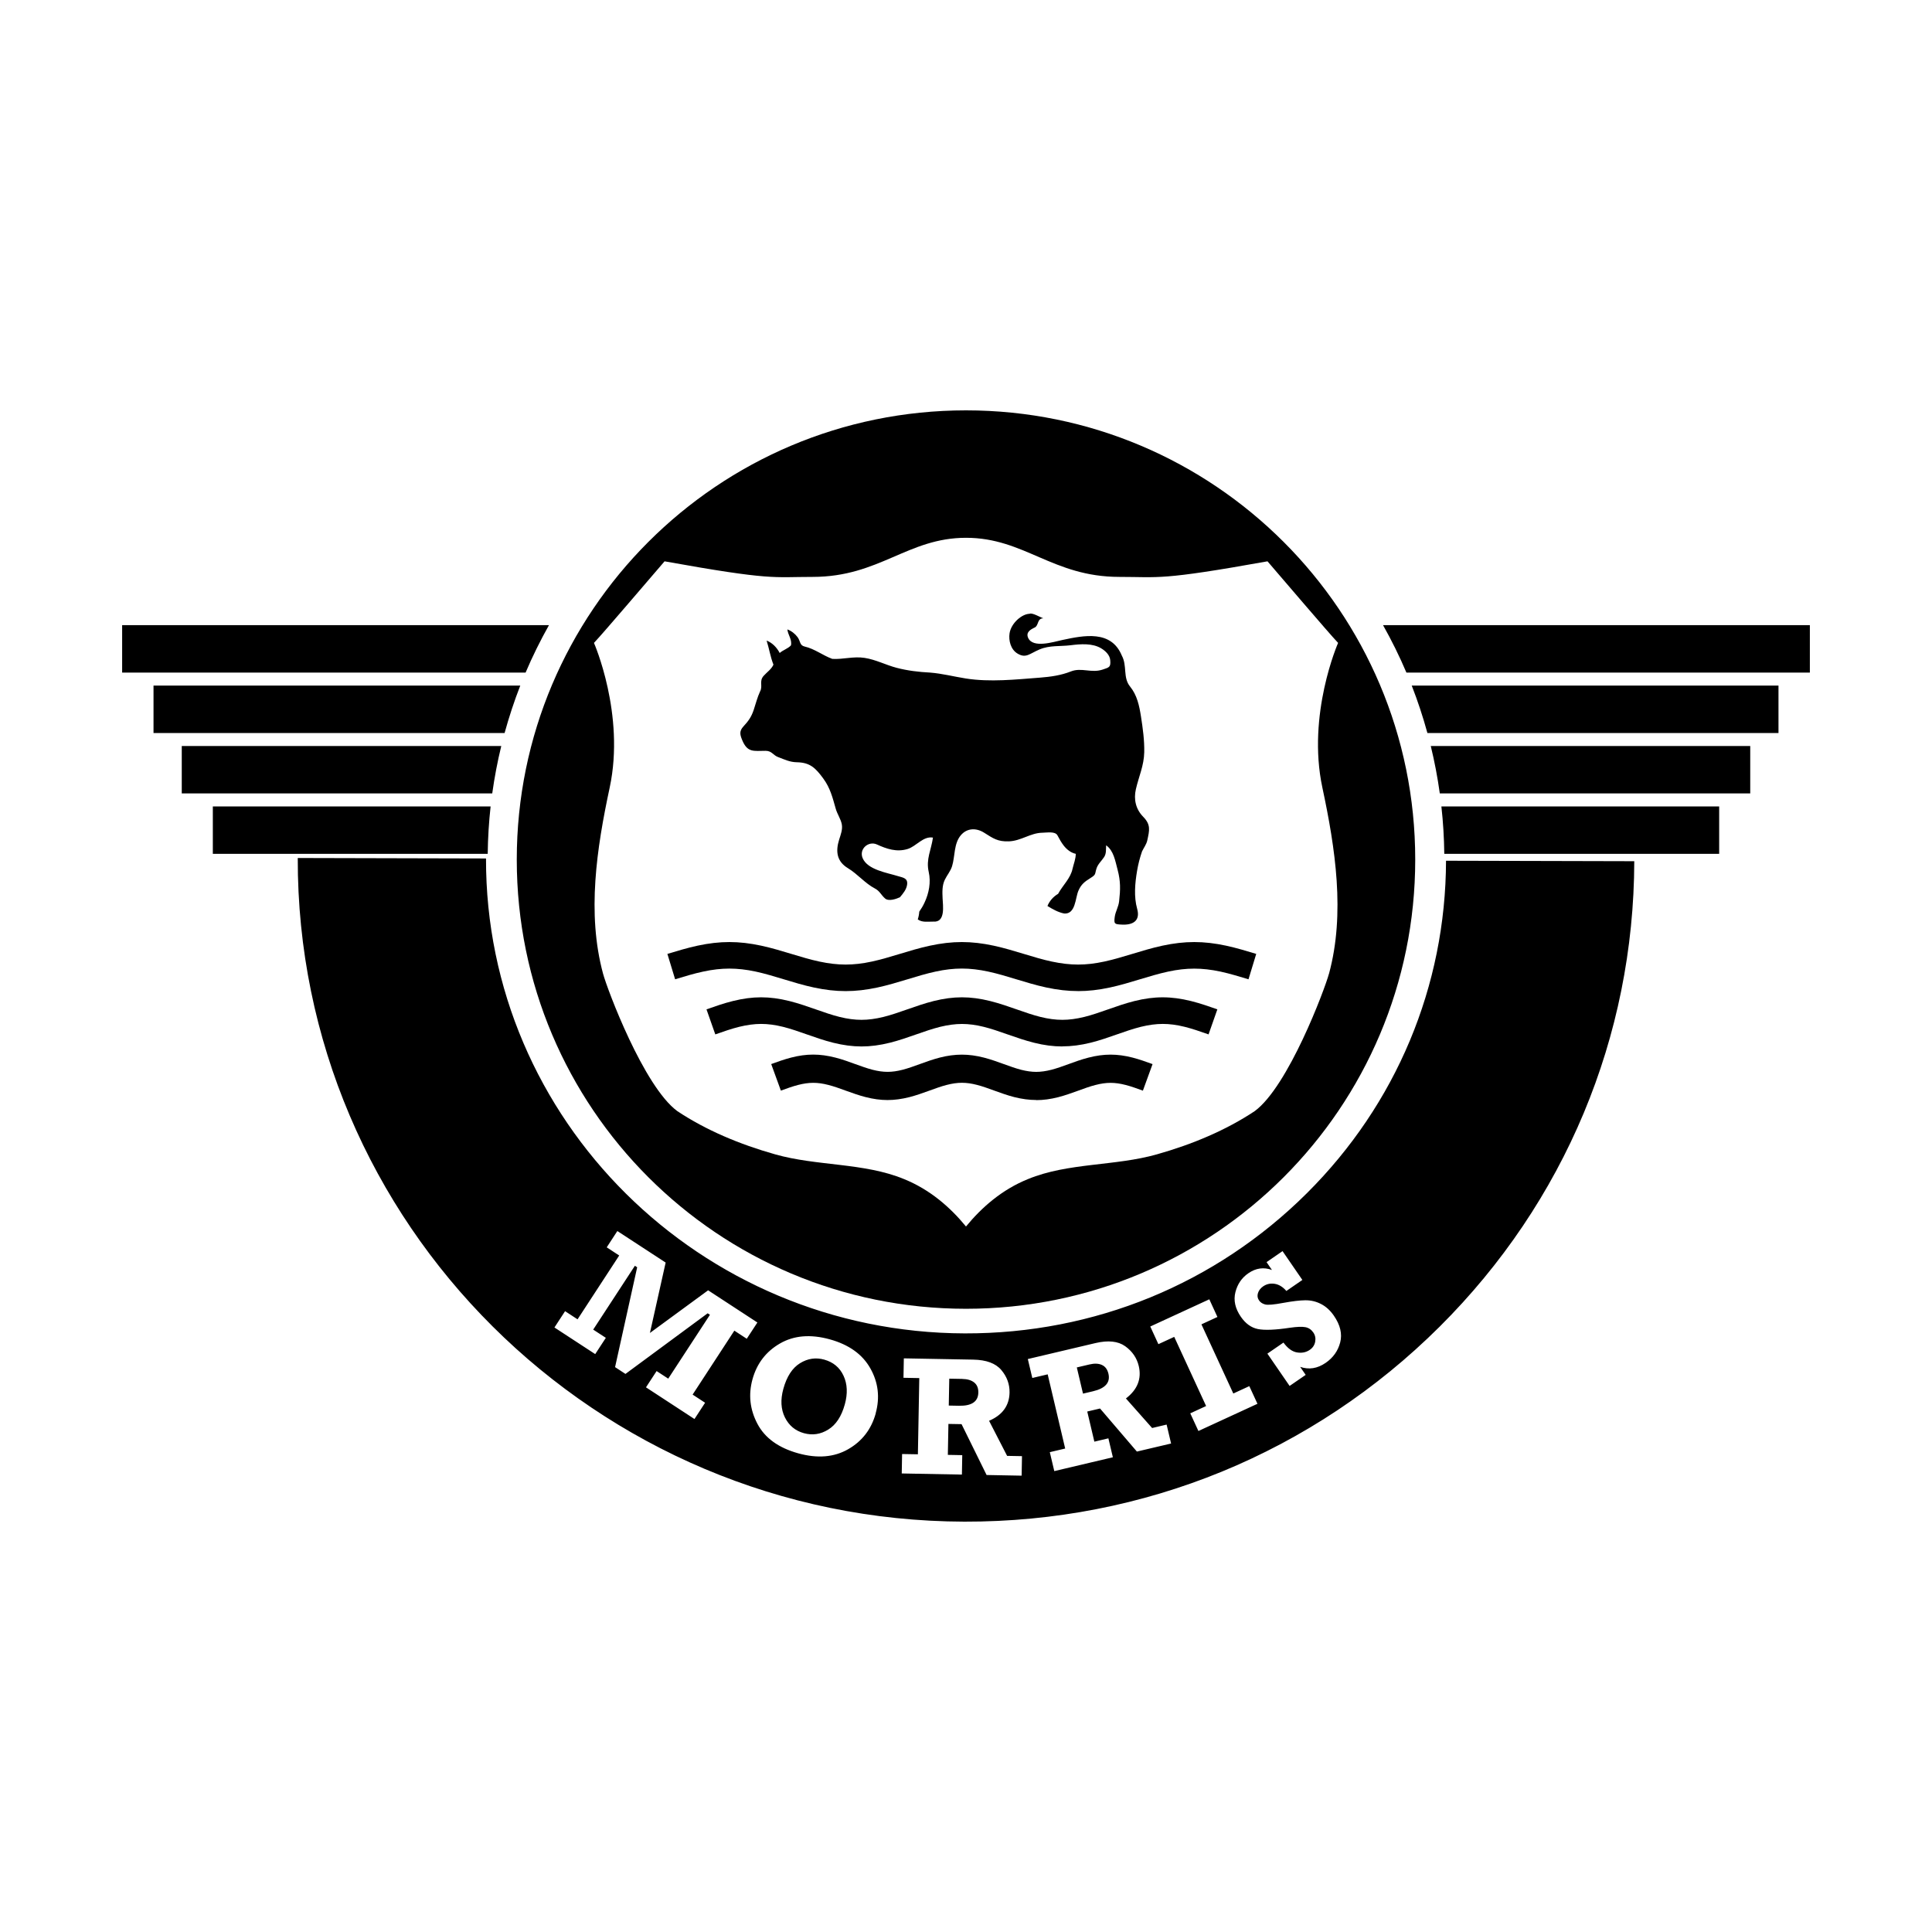 <?xml version="1.0" encoding="UTF-8"?>
<svg id="Layer_1" data-name="Layer 1" xmlns="http://www.w3.org/2000/svg" width="500" height="500" viewBox="0 0 500 500">
  <rect width="500" height="500" fill="none" stroke-width="0"/>
  <g>
    <path d="M266.45,158.85c.66-.37,2.87.95,3.55,1.17-1.64,0-1.14,1.88-2.22,2.38-1.12.52-2.33,1.25-1.7,2.67,1.24,2.78,6.55,1.05,8.9.55,5.53-1.18,12.58-2.62,15.33,4.01,1.46,2.68.25,5.7,2.14,8.03,1.83,2.25,2.39,4.94,2.83,7.74.48,3.07.91,6.15.85,9.27-.07,3.47-1.4,6.25-2.16,9.56-.61,2.64-.04,5.17,1.88,7.14,2.01,2.06,1.65,3.47,1.06,6.15-.23,1.03-.9,1.88-1.35,2.82-.57,1.65-1,3.34-1.29,5.06-.54,3.2-.85,6.67.03,9.81.88,3.15-1.17,4.25-4.09,4.07-1.77-.1-1.96-.16-1.71-2.02.19-1.38.97-2.55,1.13-4.02.34-3.03.4-5.16-.39-8.14-.63-2.34-1.01-4.93-2.97-6.34-.08,1.06.09,2.11-.52,3.04-.65.99-1.62,1.82-1.98,2.98-.47,1.47-.05,1.52-1.56,2.46-1.5.93-2.42,1.64-3.13,3.31-.81,1.9-.7,6.05-3.65,5.87-1.58-.31-2.99-1.12-4.35-1.95.55-1.33,1.52-2.42,2.76-3.15,1.18-2.2,3.22-3.98,3.74-6.51.3-1.27.82-2.51.83-3.84-1.28-.28-2.31-1.11-3.11-2.12-.64-.82-1.14-1.74-1.63-2.66-.59-1.1-2.7-.7-3.94-.68-3.04.05-5.49,2.12-8.64,2.23-2.89.1-4.07-.77-6.4-2.24-2.01-1.27-4.39-1.25-6.01.64-1.86,2.18-1.49,5.45-2.28,8.02-.4,1.3-1.31,2.33-1.89,3.54-.7,1.46-.64,3.13-.57,4.71.08,1.97.82,6.38-2.43,6.1-1.33-.02-2.83.28-3.99-.57.21-.65.34-1.32.39-2.01.52-.74.98-1.52,1.36-2.34,1.15-2.45,1.69-5.27,1.08-7.95-.75-3.29.65-5.67,1.1-8.87-2.54-.44-4.31,2.26-6.56,2.95-2.84.87-5.42-.02-7.96-1.18-2.18-.98-4.67,1.18-3.68,3.54,1.28,3.04,6.34,3.78,9.12,4.65,1.27.39,2.58.49,2.4,2.13-.14,1.31-1.05,2.38-1.87,3.35-.94.44-2.89,1.11-3.81.34-1.04-.88-1.38-1.95-2.68-2.62-2.48-1.28-4.49-3.75-6.94-5.23-2.86-1.72-3.29-4.26-2.29-7.44.4-1.27.94-2.61.67-3.97-.27-1.36-1.18-2.63-1.56-3.99-.83-2.91-1.42-5.37-3.24-7.84-1.95-2.64-3.35-4.13-6.83-4.19-1.81-.03-3.15-.7-4.82-1.33-1.35-.49-1.63-1.63-3.27-1.63-3.09,0-4.7.55-6.08-2.85-.57-1.39-.73-2.29.35-3.46,1.27-1.37,2.05-2.45,2.66-4.28.53-1.59.93-3.22,1.63-4.74.81-1.43-.3-2.66.93-4.06.85-.96,2.01-1.7,2.55-2.91-.8-2.01-1.11-4.17-1.77-6.23,1.5.58,2.65,1.81,3.39,3.21.88-.79,2.1-1.09,2.91-1.97.33-1.48-.78-2.71-.93-4.13,1.05.39,1.97,1.1,2.64,2,.8,1.1.5,2.13,1.86,2.44,2.57.59,4.68,2.3,7.13,3.19,2.86.16,5.46-.71,8.36-.26,2.94.45,5.5,1.85,8.33,2.58,2.8.73,5.69,1.07,8.58,1.22,3.13.24,6.18,1.04,9.28,1.53,6.27.99,12.92.26,19.22-.22,2.71-.21,5.43-.59,7.97-1.6,2.77-1.1,5.28.51,8.24-.49,1.69-.57,2.11-.59,1.95-2.43-.11-1.33-1.23-2.39-2.32-3.05-2.31-1.4-5.4-1.13-7.96-.81-2.65.33-5.4-.03-8.03,1.09-2.59,1.1-3.48,2.35-5.64,1.09-1.84-1.07-2.37-3.45-2.11-5.23.39-2.67,3.22-5.09,5.22-5.09" stroke-width="0"/>
    <path d="M39.73,189.7h90.86c1.15-4.18,2.5-8.28,4.06-12.28H39.73v12.28ZM47.04,205.34h80.35c.58-4.16,1.36-8.26,2.34-12.28H47.04v12.28ZM31.61,174.07h104.41c1.79-4.22,3.82-8.31,6.05-12.28H31.61v12.28ZM55.08,220.98h71.14c.05-4.14.3-8.24.75-12.28H55.08v12.28ZM357.93,161.79c2.23,3.96,4.26,8.06,6.05,12.28h104.41v-12.28h-110.46ZM369.41,189.7h90.86v-12.28h-94.92c1.56,3.99,2.91,8.09,4.06,12.28ZM372.61,205.34h80.35v-12.28h-82.68c.98,4.02,1.76,8.11,2.34,12.28ZM373.78,220.98h71.14v-12.28h-71.89c.45,4.04.7,8.13.75,12.28Z" stroke-width="0"/>
    <path d="M249.03,356.86l-3.36-.06-.13,6.96,2.66.05c3.28.06,4.95-1.08,4.99-3.42.02-1.16-.34-2.02-1.08-2.61-.74-.59-1.77-.89-3.08-.91ZM285.16,353.24c-.86-.38-1.93-.43-3.21-.12l-3.27.77,1.6,6.78,2.59-.61c3.2-.75,4.53-2.27,3.99-4.55-.27-1.13-.83-1.88-1.69-2.26ZM213.32,351.87c-2.2-.61-4.29-.3-6.28.93-1.99,1.23-3.43,3.44-4.31,6.63-.78,2.82-.64,5.28.4,7.39,1.05,2.11,2.69,3.47,4.93,4.09,2.2.6,4.3.3,6.29-.94,2-1.23,3.43-3.41,4.29-6.53.77-2.79.66-5.26-.33-7.39-.99-2.14-2.66-3.53-5-4.18ZM374.23,222.76c-.08,32.45-12.87,63.01-36.02,86.05-23.58,23.47-55.01,36.35-88.5,36.27-68.5-.16-124.09-55.3-123.93-122.91l-48.72-.12c-.23,94.47,77.17,171.52,172.53,171.75,46.5.11,90.18-17.81,122.99-50.46,32.37-32.22,50.26-75,50.37-120.46l-48.72-.12ZM190.03,344.4l-10.78,16.52,3.23,2.11-2.75,4.21-12.55-8.2,2.75-4.21,3.01,1.96,10.79-16.52-.59-.39-21.27,15.69-2.69-1.76,5.72-25.84-.59-.39-10.79,16.52,3.27,2.13-2.75,4.21-10.55-6.89,2.75-4.22,3.23,2.11,10.78-16.52-3.23-2.11,2.75-4.22,12.5,8.16-4.07,18.22,15.06-11.04,12.75,8.33-2.75,4.21-3.23-2.11ZM226.64,365.78c-1.14,4.12-3.53,7.22-7.16,9.29-3.63,2.07-7.92,2.42-12.86,1.06-5.13-1.42-8.67-3.97-10.61-7.67-1.94-3.69-2.36-7.52-1.27-11.49,1.13-4.1,3.5-7.19,7.12-9.28,3.62-2.09,7.92-2.44,12.89-1.07,4.95,1.37,8.45,3.87,10.5,7.52,2.05,3.64,2.51,7.52,1.37,11.64ZM264.41,381.9l-9.08-.17-6.48-13.16-3.4-.06-.15,8.01,3.73.07-.09,5.03-15.57-.29.09-5.03,4.09.07.36-19.72-4.09-.08.09-5.03,17.97.33c3.38.06,5.8.96,7.26,2.69,1.46,1.73,2.17,3.68,2.13,5.83-.06,3.38-1.83,5.82-5.3,7.31l4.67,9.08,3.85.07-.09,5.03ZM294.23,375.67l-9.54-11.15-3.31.78,1.84,7.8,3.63-.86,1.16,4.9-15.16,3.58-1.16-4.9,3.98-.94-4.53-19.2-3.98.94-1.16-4.9,17.49-4.13c3.3-.78,5.87-.5,7.71.81,1.84,1.32,3.01,3.03,3.51,5.12.78,3.3-.33,6.1-3.32,8.4l6.78,7.65,3.75-.89,1.16,4.9-8.84,2.08ZM310.15,370.34l-2.11-4.57,4.1-1.89-8.25-17.9-4.1,1.89-2.1-4.57,15.28-7.04,2.1,4.57-4.14,1.91,8.25,17.9,4.14-1.91,2.11,4.57-15.28,7.04ZM346.84,347.42c-.57,2.19-1.82,3.95-3.75,5.28-2.15,1.48-4.36,1.83-6.61,1.04l1.43,2.08-4.16,2.86-5.75-8.36,4.16-2.86c1.1,1.5,2.27,2.35,3.52,2.55,1.25.21,2.36-.02,3.32-.69.75-.52,1.21-1.22,1.37-2.1.16-.88,0-1.67-.49-2.38-.52-.75-1.21-1.21-2.06-1.37-.86-.16-2.18-.11-3.98.15-3.78.57-6.54.68-8.28.34-1.74-.35-3.21-1.41-4.43-3.18-1.47-2.14-1.94-4.26-1.41-6.36.53-2.1,1.65-3.73,3.36-4.91,1.95-1.34,3.98-1.62,6.1-.84l-1.4-2.03,4.14-2.85,5.13,7.46-4.14,2.85c-.92-1.06-1.93-1.68-3.03-1.85-1.1-.17-2.09.05-2.97.65-.68.47-1.13,1.05-1.35,1.74s-.13,1.33.28,1.91c.35.51.87.85,1.57,1.04.7.19,2.28.05,4.73-.41,2.37-.43,4.26-.66,5.68-.67,1.42-.01,2.77.3,4.05.96,1.28.65,2.39,1.66,3.33,3.02,1.67,2.42,2.21,4.73,1.64,6.93Z" stroke-width="0"/>
    <path d="M250,106.2c-64.21,0-116.26,52.05-116.26,116.26s52.05,116.25,116.26,116.25,116.26-52.05,116.26-116.25-52.05-116.26-116.26-116.26ZM343.95,251.95c-1.12,4.14-10.54,29.2-19.22,35.6-7.44,4.95-16.17,8.61-25.31,11.19-10.82,3.08-23,2.13-33.36,6.4-6.75,2.72-11.99,7.32-16.06,12.28-4.07-4.96-9.3-9.55-16.05-12.28-10.36-4.27-22.54-3.32-33.36-6.4-9.14-2.58-17.87-6.24-25.31-11.19-8.68-6.4-18.11-31.46-19.22-35.6-4.2-15.57-1.64-32.4,1.73-48.13,4.05-18.96-4.07-37.44-4.07-37.44,2.4-2.52,14.92-17.24,18.27-21.11,27.88,5.01,27.92,4.03,38.34,4.03,17.28,0,24.56-10.12,39.68-10.12s22.4,10.12,39.68,10.12c10.41,0,10.45.98,38.34-4.03,3.35,3.87,15.87,18.59,18.27,21.11,0,0-8.12,18.47-4.07,37.44,3.36,15.73,5.93,32.57,1.73,48.13Z" stroke-width="0"/>
    <path d="M279.02,256.49c-2.62,0-5.32-.3-8.24-.93-2.65-.57-5.26-1.36-7.79-2.13-2.25-.69-4.8-1.46-7.25-1.99-2.43-.52-4.65-.78-6.8-.78s-4.37.25-6.8.78c-2.41.52-4.86,1.26-7.24,1.99-2.55.77-5.16,1.56-7.8,2.13-5.85,1.25-10.65,1.25-16.49,0-2.67-.57-5.27-1.36-7.8-2.13-2.38-.72-4.85-1.47-7.25-1.99-2.43-.52-4.66-.77-6.8-.77s-4.37.25-6.8.78c-2.4.51-4.86,1.26-7.24,1.99l-2-6.57c2.52-.76,5.12-1.55,7.8-2.13,5.83-1.25,10.66-1.25,16.48,0,2.68.58,5.28,1.37,7.8,2.13,2.39.72,4.85,1.47,7.24,1.98,2.44.52,4.66.78,6.8.78s4.36-.25,6.8-.78c2.36-.51,4.72-1.22,7.23-1.98,2.41-.73,5.13-1.56,7.81-2.13,5.82-1.25,10.66-1.25,16.48,0,2.73.59,5.42,1.41,7.8,2.13,2.5.76,4.87,1.48,7.24,1.98,2.44.52,4.66.78,6.8.78s4.36-.25,6.8-.78c2.37-.51,4.85-1.26,7.24-1.98,2.37-.72,5.06-1.54,7.79-2.13,5.83-1.25,10.66-1.25,16.48,0,2.73.59,5.42,1.41,7.8,2.13l-2,6.57c-2.25-.68-4.8-1.46-7.24-1.99-2.43-.52-4.66-.77-6.8-.77s-4.37.25-6.8.78c-2.45.53-4.99,1.3-7.24,1.98-2.53.77-5.15,1.56-7.8,2.13-2.92.63-5.62.93-8.24.93Z" stroke-width="0"/>
    <path d="M274.93,270.82c-2.34,0-4.73-.31-7.32-.96-2.29-.57-4.54-1.35-6.71-2.11l-.09-.03c-2.33-.82-4.26-1.49-6.19-1.97-2.05-.51-3.9-.75-5.67-.75s-3.62.25-5.67.75c-2.04.51-4.15,1.25-6.18,1.96-2.25.79-4.51,1.58-6.81,2.15-5.19,1.29-9.47,1.28-14.65,0-2.3-.57-4.56-1.36-6.75-2.13-2.1-.74-4.2-1.48-6.25-1.99-2.05-.51-3.9-.75-5.67-.75s-3.62.25-5.67.75c-2.03.5-4.14,1.25-6.18,1.96l-2.28-6.48c2.19-.77,4.46-1.57,6.81-2.15,5.21-1.29,9.45-1.29,14.65,0,2.36.59,4.73,1.42,6.81,2.15,2.18.76,4.19,1.47,6.18,1.96,2.04.51,3.9.75,5.67.75s3.63-.25,5.67-.75c1.99-.49,4-1.2,6.13-1.94,2.14-.75,4.5-1.58,6.86-2.17,5.2-1.29,9.45-1.29,14.65,0,2.41.6,4.85,1.46,6.82,2.15l.09.03c2.12.74,4.12,1.44,6.09,1.93,2.05.51,3.9.75,5.67.75s3.63-.25,5.67-.75c1.99-.49,4-1.2,6.12-1.94,2.12-.75,4.47-1.57,6.86-2.17,5.21-1.29,9.46-1.28,14.65,0,2.41.6,4.85,1.46,6.81,2.15l-2.28,6.48c-2.32-.82-4.25-1.48-6.18-1.96-2.05-.51-3.9-.75-5.67-.75s-3.62.25-5.67.75c-2.07.52-4.25,1.28-6.18,1.96-2.25.79-4.51,1.58-6.81,2.15-2.59.64-4.99.95-7.32.95Z" stroke-width="0"/>
    <path d="M268.17,284.68c-1.82,0-3.69-.25-5.71-.76-1.76-.45-3.46-1.07-5.1-1.66-1.54-.56-3.07-1.12-4.52-1.49-2.82-.73-4.99-.72-7.8,0-1.46.37-2.99.93-4.47,1.47-1.66.6-3.38,1.22-5.15,1.68-4.06,1.03-7.4,1.03-11.43,0-1.76-.45-3.46-1.07-5.11-1.66-1.45-.53-3.04-1.11-4.51-1.48-2.83-.73-4.99-.72-7.81,0-1.45.37-2.99.93-4.47,1.47l-2.5-6.87c1.57-.57,3.36-1.22,5.16-1.68,4-1.03,7.4-1.03,11.43,0,1.82.46,3.59,1.11,5.15,1.68,1.58.57,3.05,1.1,4.47,1.47,2.82.72,4.96.73,7.8,0,1.42-.37,2.9-.9,4.46-1.47,1.57-.57,3.36-1.22,5.16-1.68,1.97-.51,3.9-.76,5.71-.76s3.71.25,5.72.77c1.79.46,3.58,1.11,5.15,1.68,1.59.58,3.05,1.1,4.47,1.47,1.42.36,2.7.54,3.9.54s2.49-.18,3.91-.54c1.43-.37,2.9-.9,4.47-1.47,1.56-.57,3.33-1.22,5.15-1.68,4.01-1.03,7.41-1.03,11.43,0,1.79.46,3.58,1.11,5.15,1.68l-2.5,6.87c-1.48-.54-3.01-1.1-4.46-1.47-2.82-.73-4.99-.73-7.8,0-1.47.37-2.99.93-4.46,1.47-1.67.6-3.38,1.22-5.15,1.68-2.03.52-3.9.77-5.72.77Z" stroke-width="0"/>
  </g>
</svg>
